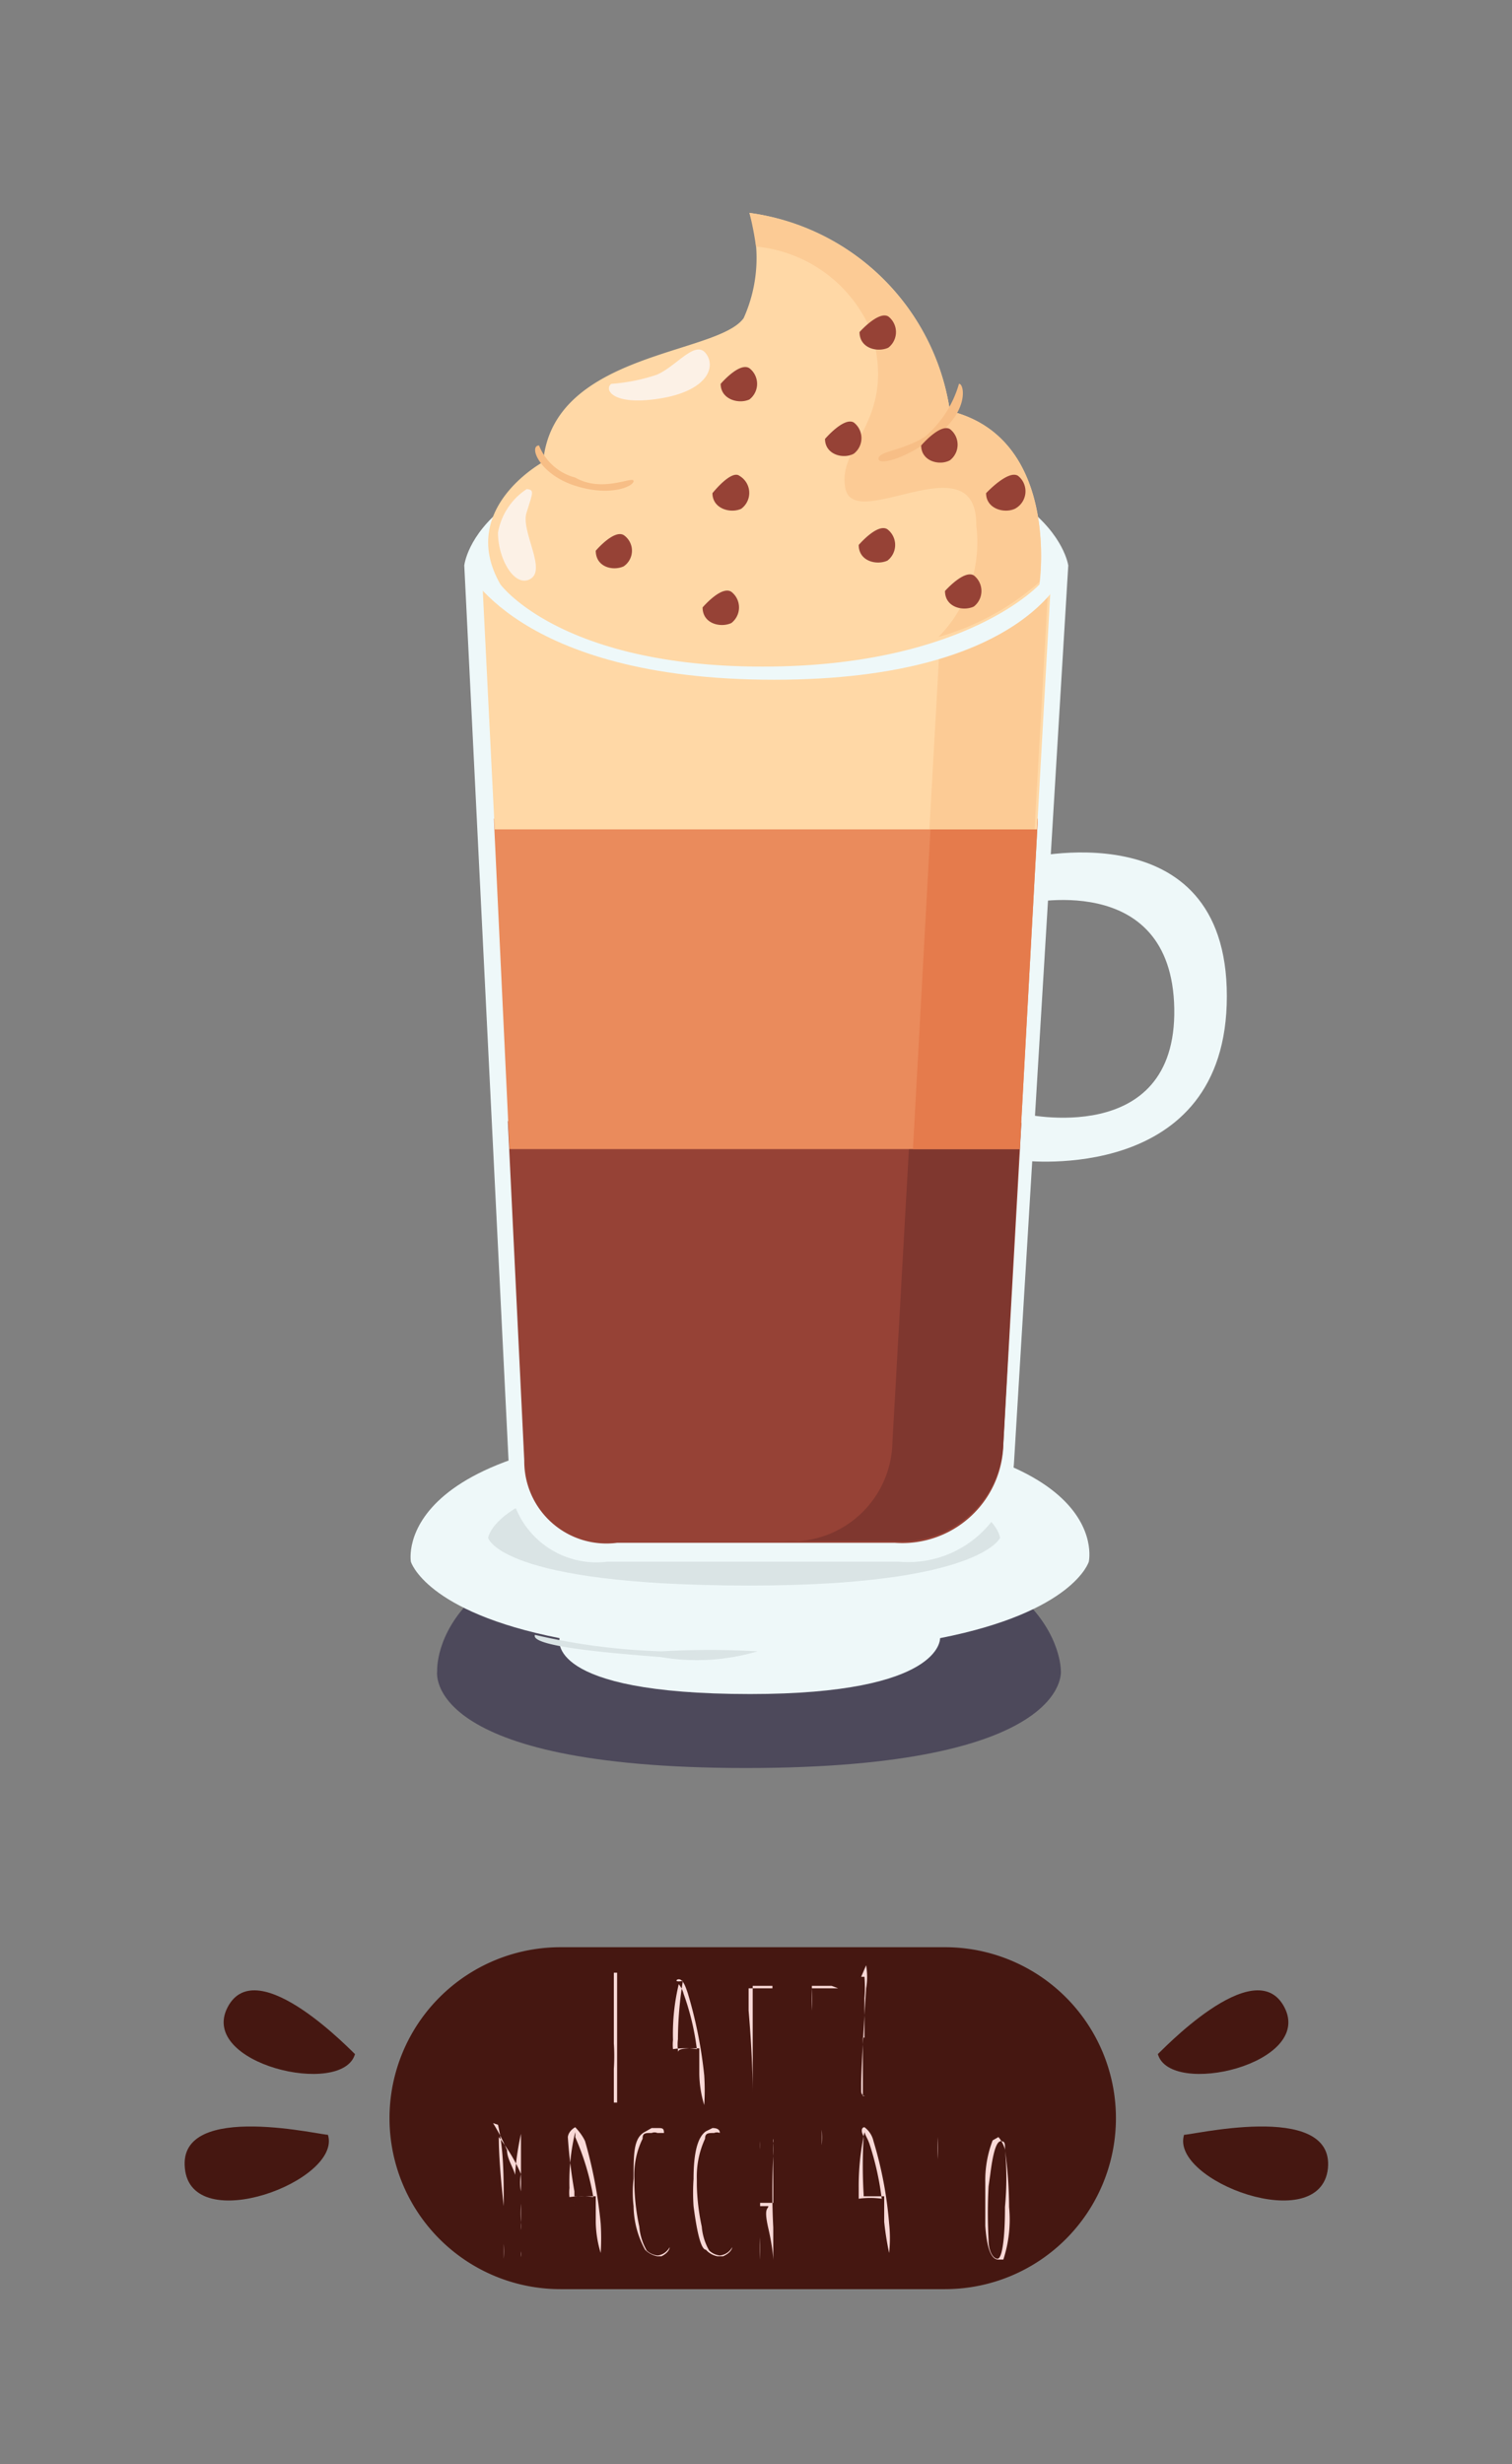 <svg xmlns="http://www.w3.org/2000/svg" viewBox="0 0 18.4 29.98"><rect x="0" y="0" width="18.4" height="29.98" fill="#808080" stroke="none"/><defs><style>.cls-1{fill:none;}.cls-2{fill:#4d495b;}.cls-3{fill:#eef8f9;}.cls-4{fill:#dae4e5;}.cls-5{fill:#964236;}.cls-6{fill:#7f372f;}.cls-7{fill:#ea8b5c;}.cls-8{fill:#e57b4c;}.cls-9{fill:#ffd8a6;}.cls-10{fill:#fccb95;}.cls-11{fill:#f7be86;}.cls-12{fill:#fcf1e6;}.cls-13{fill:#451711;}.cls-14{fill:#f9d9d7;}</style></defs><g id="coffee_types_illustration_pack" data-name="coffee types illustration pack"><rect class="cls-1" width="18.4" height="29.98" rx="8"/><path class="cls-2" d="M5.32,20.33s-.1-1.77,3.76-1.77,3.83,1.77,3.83,1.77.13,1.18-3.83,1.18S5.32,20.33,5.32,20.33Z"/><path class="cls-3" d="M9.17,17.38C4.71,17.38,5,19,5,19s.18.61,1.81.93h0s-.2.68,2.32.68c2.35,0,2.31-.68,2.31-.68h0c1.63-.32,1.81-.93,1.81-.93S13.62,17.38,9.17,17.38Z"/><path class="cls-4" d="M9.14,17.87c-3.09,0-3.2.84-3.2.84s.14.58,3.18.58c2.8,0,3.05-.58,3.05-.58S12.1,17.87,9.14,17.87Z"/><path class="cls-4" d="M9.22,20.09a10.49,10.49,0,0,0-1.17,0,7.76,7.76,0,0,1-1.54-.2c-.06.14.89.22,1.53.27A2.61,2.61,0,0,0,9.22,20.09Z"/><path class="cls-3" d="M12.45,10.45V11s1.81-.44,1.84,1.27-1.84,1.28-1.84,1.28v.57s2.48.3,2.48-2S12.45,10.45,12.45,10.45Z"/><path class="cls-3" d="M12.34,17.79,13,6.88H5.65L6.2,18a1.06,1.06,0,0,0,1.19,1h3.55A1.29,1.29,0,0,0,12.34,17.79Z"/><path class="cls-5" d="M6.18,13.64l.2,4.13a1,1,0,0,0,1.13,1h3.38a1.23,1.23,0,0,0,1.32-1.2l.22-3.91Z"/><path class="cls-6" d="M11.08,13.64l-.22,3.91a1.23,1.23,0,0,1-1.32,1.2h1.35a1.24,1.24,0,0,0,1.32-1.2l.21-3.91Z"/><polygon class="cls-7" points="6.01 9.96 6.2 13.98 12.41 13.98 12.63 9.96 6.01 9.96"/><polygon class="cls-8" points="11.33 9.96 11.11 13.98 12.41 13.98 12.63 9.96 11.33 9.96"/><polygon class="cls-9" points="12.62 10.09 12.8 6.88 5.86 6.88 6.02 10.09 12.62 10.09"/><polygon class="cls-10" points="11.49 6.88 11.31 10.09 12.59 10.09 12.77 6.88 11.49 6.88"/><path class="cls-3" d="M9.3,5.42c-3.51,0-3.65,1.46-3.65,1.46s.62,1.39,3.77,1.39S13,6.88,13,6.88,12.81,5.42,9.3,5.42Z"/><path class="cls-9" d="M11.56,5A2.85,2.85,0,0,0,9.12,2.59a1.78,1.78,0,0,1-.07,1.28c-.32.45-2.32.41-2.44,1.75,0,0-1.05.57-.52,1.49,0,0,.73,1,3.19,1s3.37-1,3.37-1S12.91,5.33,11.56,5Z"/><path class="cls-10" d="M11.56,5A2.86,2.86,0,0,0,9.12,2.59,3.61,3.61,0,0,1,9.2,3a1.69,1.69,0,0,1,1.41,1.05c.31,1.09-.44,1.37-.32,1.9s1.6-.59,1.59.44a1.64,1.64,0,0,1-.46,1.36,3.15,3.15,0,0,0,1.23-.67S12.9,5.33,11.56,5Z"/><path class="cls-11" d="M7,5.81a.65.65,0,0,1-.44-.39c-.13,0,0,.35.44.49s.72,0,.71-.06S7.33,6,7,5.81Z"/><path class="cls-12" d="M8.59,4.3c-.13-.17-.36.16-.6.26a2.26,2.26,0,0,1-.55.11c-.09.06,0,.27.58.18S8.72,4.47,8.59,4.3Z"/><path class="cls-12" d="M6.41,6.23c.07-.23.1-.27,0-.28a.8.8,0,0,0-.35.53c0,.33.21.68.4.56S6.33,6.45,6.41,6.23Z"/><path class="cls-11" d="M11.67,4.67a1.33,1.33,0,0,1-.41.64c-.26.17-.57.18-.57.27s.35,0,.73-.3S11.73,4.66,11.67,4.67Z"/><path class="cls-5" d="M10.81,3.85c-.12-.07-.35.19-.35.19,0,.2.22.25.35.19A.24.24,0,0,0,10.81,3.85Z"/><path class="cls-5" d="M9.12,4.48c-.12-.08-.35.19-.35.19,0,.19.22.25.35.19A.24.24,0,0,0,9.12,4.48Z"/><path class="cls-5" d="M10.39,5.14c-.12-.07-.35.2-.35.2,0,.19.22.25.35.18A.24.24,0,0,0,10.39,5.14Z"/><path class="cls-5" d="M11.56,5.22c-.12-.07-.35.2-.35.2,0,.19.22.25.35.18A.24.24,0,0,0,11.56,5.22Z"/><path class="cls-5" d="M12.39,5.79C12.27,5.71,12,6,12,6c0,.19.22.25.35.19A.24.24,0,0,0,12.39,5.79Z"/><path class="cls-5" d="M11.85,7c-.12-.07-.35.19-.35.19,0,.2.22.25.35.19A.24.24,0,0,0,11.85,7Z"/><path class="cls-5" d="M10.8,6.44c-.12-.08-.35.19-.35.19,0,.2.22.25.35.19A.24.24,0,0,0,10.8,6.44Z"/><path class="cls-5" d="M8.9,7.2c-.12-.08-.35.19-.35.19,0,.2.22.25.35.19A.24.24,0,0,0,8.9,7.2Z"/><path class="cls-5" d="M7.59,6.51c-.12-.07-.34.19-.34.19,0,.2.21.25.34.19A.23.23,0,0,0,7.59,6.51Z"/><path class="cls-5" d="M9,5.79C8.9,5.71,8.67,6,8.67,6c0,.19.22.25.35.19A.24.24,0,0,0,9,5.79Z"/><path class="cls-13" d="M13.58,25.77a2.08,2.08,0,0,1-2.08,2.08H6.82a2.08,2.08,0,0,1-2.08-2.08h0a2.08,2.08,0,0,1,2.08-2.08H11.5a2.08,2.08,0,0,1,2.08,2.08Z"/><path class="cls-13" d="M2.77,24.42c-.36.69,1.4,1.1,1.55.57C4.32,25,3.13,23.73,2.77,24.42Z"/><path class="cls-13" d="M2.25,26.38c.08.84,1.92.15,1.74-.41C4,26,2.16,25.54,2.25,26.38Z"/><path class="cls-13" d="M15.63,24.42c.36.69-1.39,1.1-1.54.57C14.09,25,15.27,23.73,15.63,24.42Z"/><path class="cls-13" d="M16.16,26.38c-.09.84-1.93.15-1.75-.41C14.41,26,16.24,25.54,16.16,26.38Z"/><path class="cls-14" d="M7.47,24h0v0s0,0,0,0h0c0,.34,0,.63,0,.86a2.41,2.41,0,0,1,0,.31v.41H7.8v0s0,0-.08,0H7.51l0,0V25.2c0-.41,0-.75,0-1V24S7.45,24,7.47,24Z"/><path class="cls-14" d="M8.26,24.08h0c.05,0,.08.08.11.17a5.41,5.41,0,0,1,.2,1,2.81,2.81,0,0,1,0,.36l0,0a1.35,1.35,0,0,1-.06-.38s0-.12,0-.31h0c-.17,0-.26,0-.26.05v.18l0,.44a0,0,0,0,1,0,0s0,0,0,0a0,0,0,0,1,0-.05c0-.33,0-.53,0-.6a.53.53,0,0,1,0-.13,4.53,4.53,0,0,1,.06-.71C8.2,24.12,8.23,24.08,8.26,24.08Zm0,.06a2.58,2.58,0,0,0-.07.68.5.5,0,0,0,0,.11v0a1,1,0,0,1,.29,0h0a3.09,3.09,0,0,0-.16-.67A.31.31,0,0,0,8.26,24.14Z"/><path class="cls-14" d="M9.4,24.16h0s-.05,0-.13,0H9.16s0,0,0,0v.25c0,.47,0,.81,0,1h0v.05h0l0,0a.1.1,0,0,1,0,0c0-.07,0-.41-.05-1v-.27h0l-.15,0s0,0,0,0l0,0H9.4Z"/><path class="cls-14" d="M10.12,24.16h0s-.05,0-.13,0H9.88s0,0,0,0v.25c0,.47,0,.81,0,1h0v.05h0l0,0a.1.1,0,0,1,0,0c0-.07,0-.41,0-1a2.26,2.26,0,0,0,0-.27h0l-.15,0s0,0,0,0l0,0h.47Z"/><path class="cls-14" d="M10.48,24.05l.11,0h.13v0h-.2a1.61,1.61,0,0,1,0,.26q0,.4,0,.48s.06,0,.19,0l0,0H10.5q0,.45,0,.63v.08h0l.18,0h0l0,0h0l0,0h0l-.15,0h0s-.05,0-.05-.06v-.08q0-.2.06-1.17v0a.81.81,0,0,0,0-.28Z"/><path class="cls-14" d="M6,25.83H6a2.24,2.24,0,0,1,.17.33c0,.1.07.2.1.3h0s0-.18.07-.5c0-.06,0-.09,0-.1h0s0,.15,0,.45v1.1s0,0,0,.05,0,0,0,0,0,0,0,0a.23.23,0,0,0,0-.07v-.26h0a.44.44,0,0,0,0-.09,1.69,1.69,0,0,1,0-.23c0-.18,0-.36,0-.55V26.1h0s0,.12,0,.31l0,.25h0a.53.53,0,0,1,0-.21A2,2,0,0,0,6.07,26h0q0,.3.06.84c0,.07,0,.12,0,.17v.47h0s0,0,0,0a1.36,1.36,0,0,0,0-.18v-.45c0-.37,0-.7-.07-1Z"/><path class="cls-14" d="M7,25.88H7s.08.08.12.17a5.49,5.49,0,0,1,.19,1,2.81,2.81,0,0,1,0,.36l0,0a1.35,1.35,0,0,1-.06-.38s0-.12,0-.31h0c-.17,0-.26,0-.26,0V27l0,.44a0,0,0,0,1,0,0l0,0a0,0,0,0,1,0-.05c0-.33,0-.53,0-.6s0-.08,0-.13A6.18,6.18,0,0,1,6.91,26C6.92,25.92,7,25.88,7,25.88Zm0,.06a2.58,2.58,0,0,0-.07.68.5.5,0,0,0,0,.11v0a1,1,0,0,1,.29,0h0A3.09,3.09,0,0,0,7,26,.31.31,0,0,0,7,25.94Z"/><path class="cls-14" d="M7.93,25.89H8c.06,0,.08,0,.08.06s0,0,0,0H8a.09.09,0,0,0-.07,0c-.08,0-.11,0-.11.07a1,1,0,0,0-.1.49v.08a2.67,2.67,0,0,0,.06.5.7.7,0,0,0,.09.29.22.22,0,0,0,.13.06s.09,0,.15-.1h0s0,0,0,0h0s0,.06-.1.11l-.08,0H8a.28.28,0,0,1-.15-.08,1.13,1.13,0,0,1-.14-.53,1.43,1.43,0,0,1,0-.33v0c0-.32,0-.51.15-.58Z"/><path class="cls-14" d="M8.67,25.89h0q.09,0,.09.06a0,0,0,0,1,0,0h0a.09.09,0,0,0-.07,0c-.07,0-.11,0-.11.07a1.09,1.09,0,0,0-.1.49v.08a2.67,2.67,0,0,0,.06.5.7.7,0,0,0,.09.29.22.22,0,0,0,.13.06.19.19,0,0,0,.15-.1h0s0,.06-.11.11l-.07,0h0a.25.25,0,0,1-.14-.08c-.06,0-.11-.22-.15-.53a2.38,2.38,0,0,1,0-.33v0c0-.32.05-.51.15-.58Z"/><path class="cls-14" d="M9.41,26h0s0,0,0,.06v.17a8.44,8.44,0,0,0,0,.87c0,.19,0,.33,0,.4h0s0,0,0,0h0s0-.13-.06-.39,0-.23,0-.27H9.25c0,.19,0,.31,0,.38a2.62,2.62,0,0,0,0,.27l0,0s0,0,0,0v-.28c0-.32,0-.62,0-.89h0V26h0s0,0,0,.05a.77.77,0,0,1,0,.1s0,.11,0,.22,0,.36,0,.43h.16v0c0-.16,0-.34,0-.57a1.26,1.26,0,0,1,0-.16.09.09,0,0,1,0-.05Z"/><path class="cls-14" d="M10,25.89h0s0,.08,0,.25v.06c0,.06,0,.22,0,.47a.08.08,0,0,0,0,0c0,.16,0,.29,0,.38v.31a.1.1,0,0,0,0,0s0,0,0,0h0s0,0,0-.13c0-.54,0-.91,0-1.12V26.1a1.15,1.15,0,0,0,0-.19S10,25.9,10,25.89Z"/><path class="cls-14" d="M10.52,25.88h0a.29.29,0,0,1,.11.17,4.77,4.77,0,0,1,.19,1,1.71,1.71,0,0,1,0,.36s0,0,0,0a3.66,3.66,0,0,1-.06-.38s0-.12,0-.31h0c-.17,0-.25,0-.25,0V27l0,.44s0,0,0,0l0,0s0,0,0-.05q0-.49,0-.6V26.7a6.07,6.07,0,0,1,0-.71C10.47,25.92,10.49,25.88,10.52,25.88Zm0,.06a3.09,3.09,0,0,0-.07.68v.13a1,1,0,0,1,.28,0h0a3.51,3.51,0,0,0-.15-.67C10.55,26,10.54,26,10.52,25.94Z"/><path class="cls-14" d="M11.67,26h0s0,0-.13,0h-.13v.27c0,.47,0,.81,0,1h0v0s0,0,0,0h0a0,0,0,0,0,0,0v0c0-.07,0-.41,0-1a2.26,2.26,0,0,0,0-.27h0l-.15,0a.05.05,0,0,1,0,0l0,0h.48Z"/><path class="cls-14" d="M12.15,26h0s.05.05.08.15a5.36,5.36,0,0,1,.05.7,1.57,1.57,0,0,1-.07.64s0,0-.06,0h0c-.09,0-.14-.14-.16-.41,0-.1,0-.25,0-.44v-.09a1.36,1.36,0,0,1,.09-.51,0,0,0,0,1,0,0Zm-.12.6a6.22,6.22,0,0,0,0,.65c0,.15.06.23.11.23s.09-.21.09-.63h0a3.76,3.76,0,0,0,0-.71c0-.06,0-.09-.05-.09h0c-.06,0-.1.17-.13.41Z"/></g></svg>
